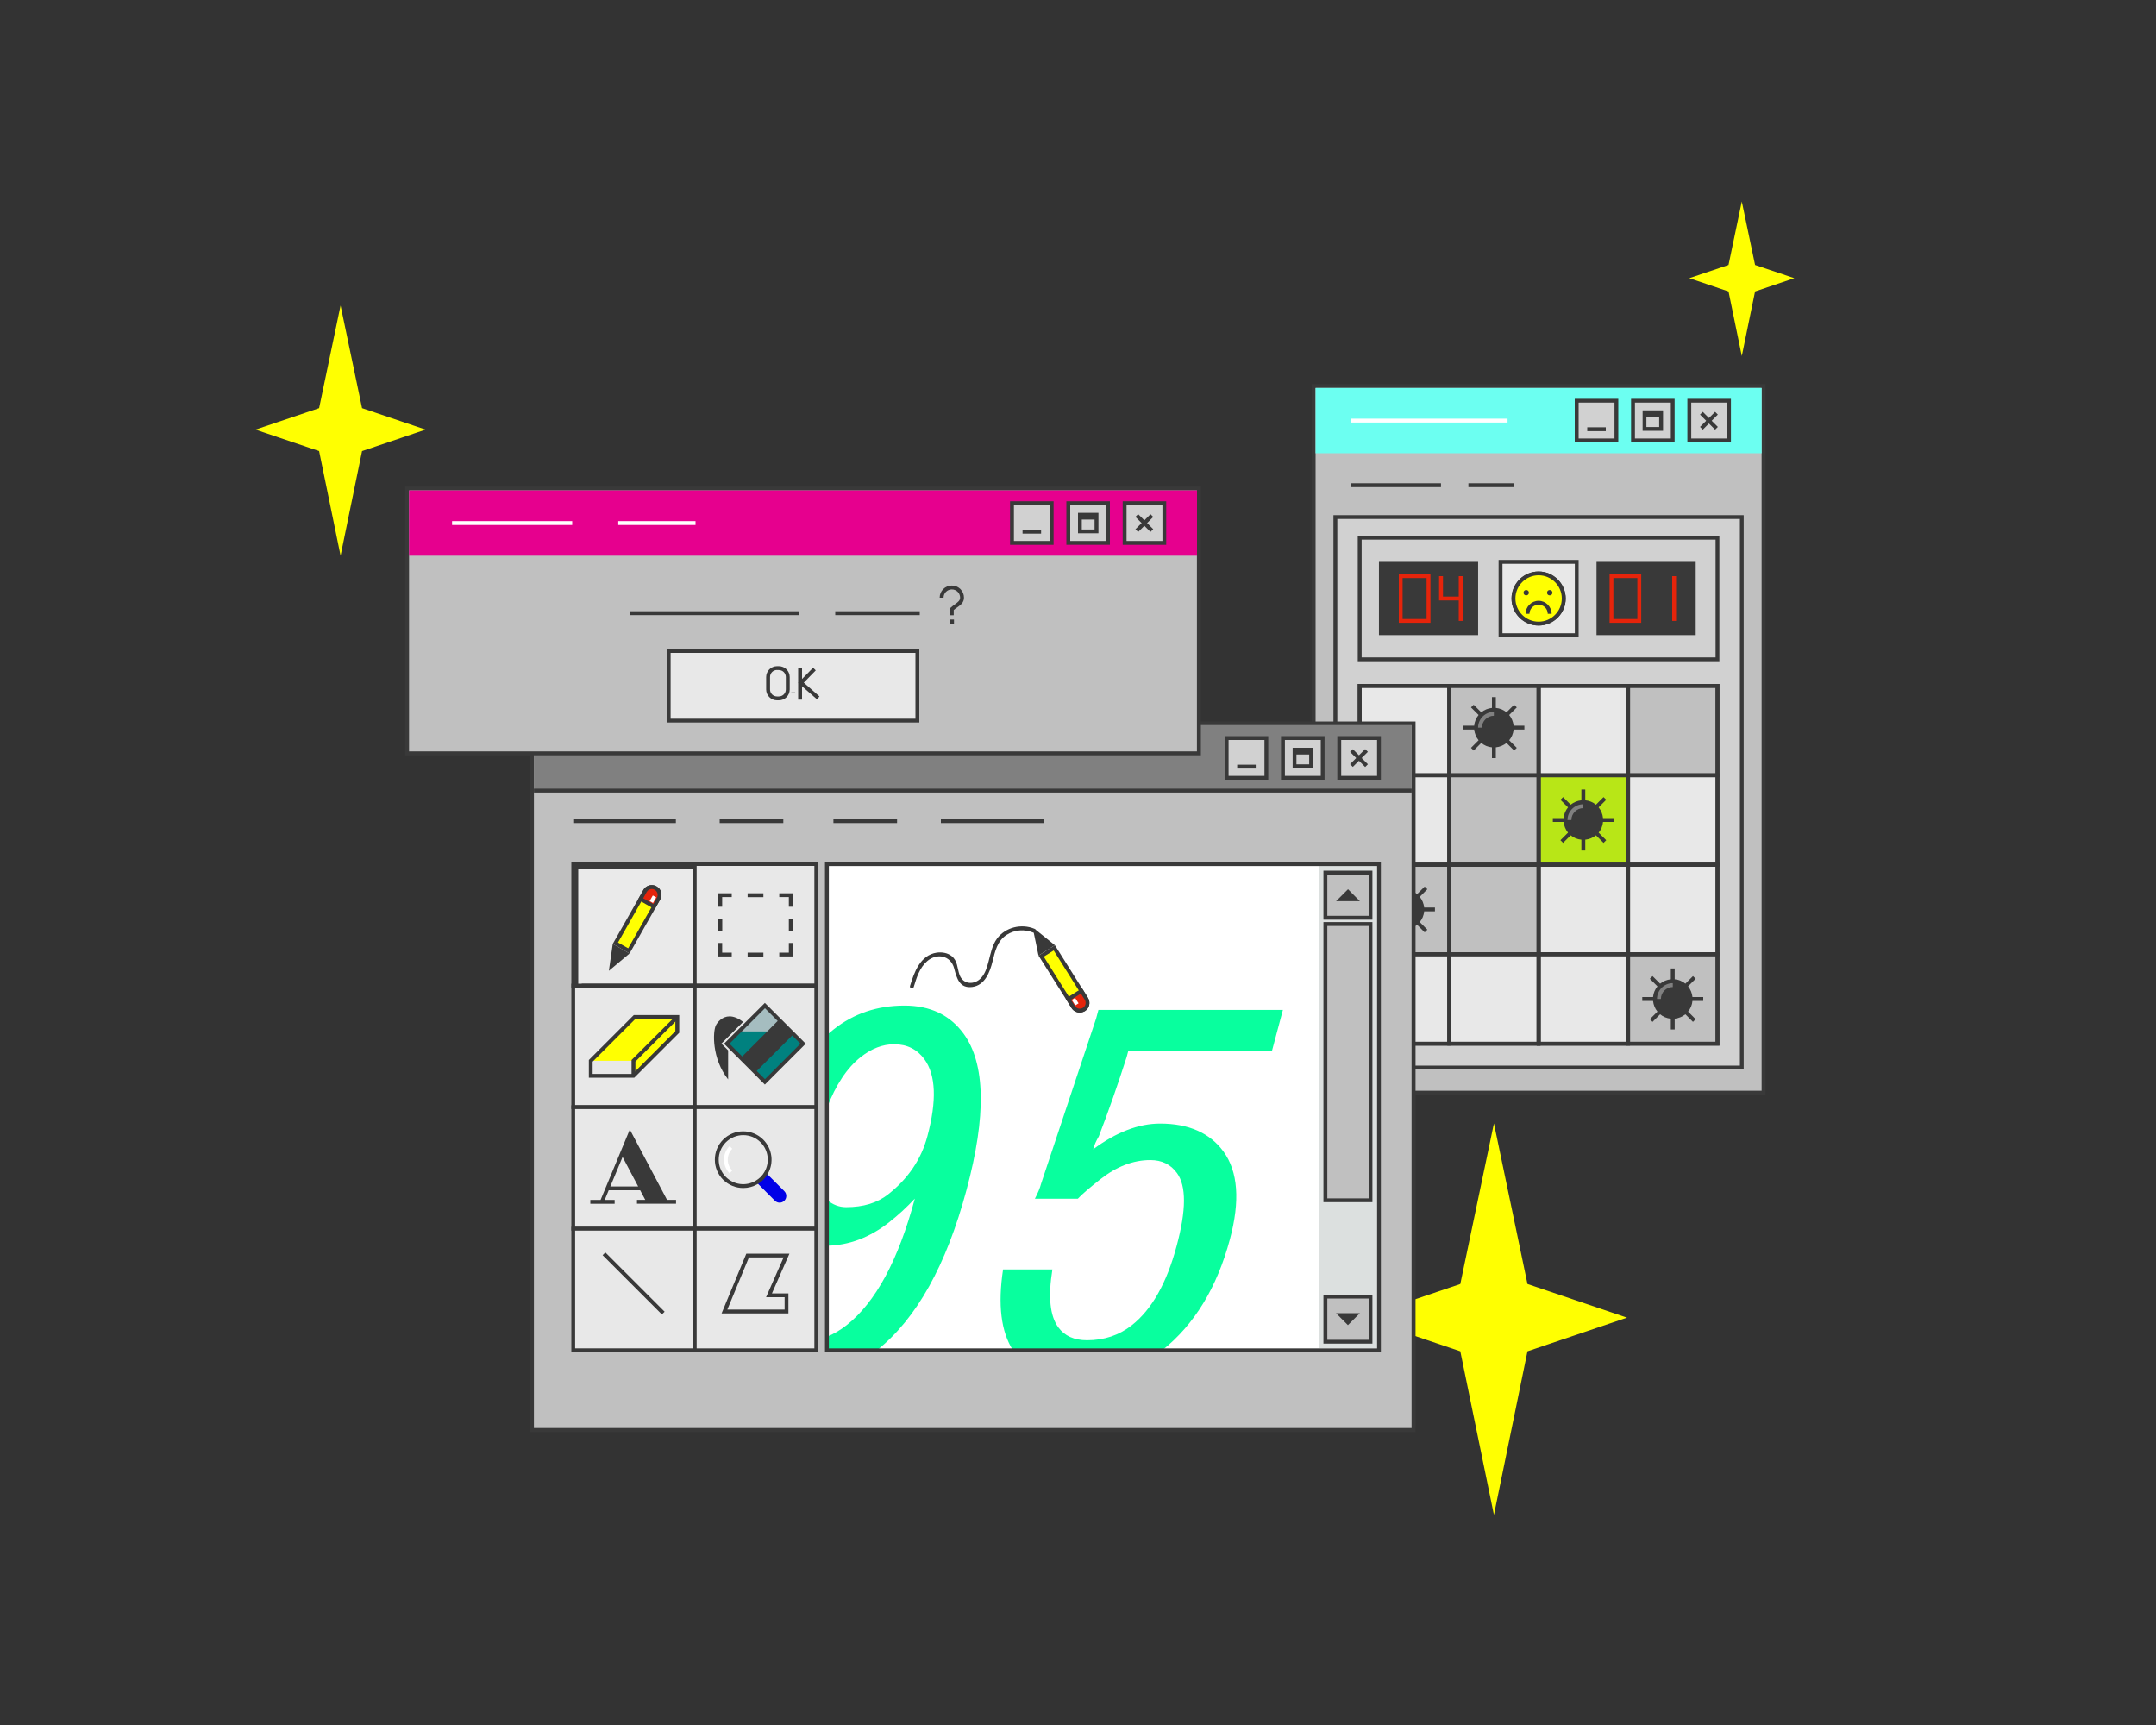 <?xml version="1.0" encoding="utf-8"?>
<!-- Generator: Adobe Illustrator 21.0.2, SVG Export Plug-In . SVG Version: 6.00 Build 0)  -->
<svg version="1.1" id="Слой_1" xmlns="http://www.w3.org/2000/svg" xmlns:xlink="http://www.w3.org/1999/xlink" x="0px" y="0px"
	 viewBox="0 0 2500 2000" style="enable-background:new 0 0 2500 2000;" xml:space="preserve">
<rect x="0" y="0" width="2500" height="2000" fill="#333333" stroke="none"/>
<style type="text/css">
	.st0{fill:#FFFF01;}
	.st1{fill:#C0C0C0;}
	.st2{fill:#393939;}
	.st3{fill:#D1D1D1;}
	.st4{fill:#E8E8E8;}
	.st5{fill:#B8E617;}
	.st6{fill:#E6240B;}
	.st7{fill:#6CFFF1;}
	.st8{fill:#808080;}
	.st9{fill:#FFFFFF;}
	.st10{fill:#EAEAEA;}
	.st11{fill:#DCE0DF;}
	.st12{fill:#08FF9E;}
	.st13{fill:#0000E7;}
	.st14{fill:#CCC600;}
	.st15{fill:#00817F;}
	.st16{fill:#A5BDC0;}
	.st17{fill:#E6008E;}
</style>
<g id="Stars">
	<polygon class="st0" points="1771.2,1488.7 1886.6,1527.7 1771.2,1566.7 1732.3,1756.4 1693.3,1566.7 1577.9,1527.7 1693.3,1488.7 
		1732.3,1302.5 	"/>
	<polygon class="st0" points="419.8,473.2 493.5,498.1 419.8,523 394.9,644.3 370,523 296.2,498.1 370,473.2 394.9,354.2 	"/>
	<polygon class="st0" points="2035.1,307.2 2080.6,322.5 2035.1,337.9 2019.7,412.8 2004.3,337.9 1958.8,322.5 2004.3,307.2 
		2019.7,233.6 	"/>
</g>
<g id="Window_3">
	<rect x="1523.3" y="447.6" class="st1" width="521.7" height="819.2"/>
	<path class="st2" d="M2042.7,449.8v814.8h-517.2V449.8H2042.7 M2047.2,445.3h-4.5h-517.2h-4.5v4.5v814.8v4.5h4.5h517.2h4.5v-4.5
		V449.8V445.3L2047.2,445.3z"/>
	<rect x="1548.5" y="599.5" class="st3" width="471.2" height="638.2"/>
	<path class="st2" d="M2021.9,1239.9h-475.7V597.3h475.7V1239.9z M1550.7,1235.5h466.8V601.7h-466.8V1235.5z"/>
	<rect x="1576.7" y="795.2" class="st4" width="414.8" height="414.8"/>
	<rect x="1784.1" y="898.9" class="st5" width="103.7" height="103.7"/>
	<rect x="1887.8" y="1106.4" class="st1" width="103.7" height="103.7"/>
	<rect x="1887.8" y="795.2" class="st1" width="103.7" height="103.7"/>
	<rect x="1576.7" y="1002.7" class="st1" width="103.7" height="103.7"/>
	<rect x="1680.4" y="795.2" class="st1" width="103.7" height="311.2"/>
	<path class="st2" d="M1993.7,766.7h-419.3V621.2h419.3V766.7z M1578.9,762.2h410.4V625.7h-410.4V762.2z"/>
	
		<rect x="1599" y="651.5" transform="matrix(-1 -1.224647e-16 1.224647e-16 -1 3312.963 1387.863)" class="st2" width="115" height="84.9"/>
	<path class="st6" d="M1658.7,722.1H1622v-56.4h36.7V722.1z M1626.4,717.7h27.8v-47.5h-27.8V717.7z"/>
	<rect x="1691.5" y="668" class="st6" width="4.5" height="51.9"/>
	
		<rect x="1851.3" y="651.5" transform="matrix(-1 -1.224647e-16 1.224647e-16 -1 3817.559 1387.862)" class="st2" width="115" height="84.9"/>
	<path class="st6" d="M1903.1,722.1h-36.7v-56.4h36.7V722.1z M1870.8,717.7h27.8v-47.5h-27.8V717.7z"/>
	<rect x="1939" y="668" class="st6" width="4.5" height="51.9"/>
	
		<rect x="1740" y="651.5" transform="matrix(-1 -1.224647e-16 1.224647e-16 -1 3568.229 1387.863)" class="st4" width="88.3" height="84.9"/>
	<path class="st2" d="M1830.5,738.6h-92.8v-89.4h92.8V738.6z M1742.2,734.2h83.9v-80.5h-83.9V734.2z"/>
	<rect x="1525.5" y="449.8" class="st7" width="517.2" height="75.7"/>
	<rect x="1828.3" y="464.6" class="st3" width="46" height="46"/>
	<path class="st2" d="M1876.5,512.9H1826v-50.5h50.5V512.9z M1830.5,508.4h41.6v-41.6h-41.6V508.4z"/>
	<rect x="1893.6" y="464.6" class="st3" width="46" height="46"/>
	<path class="st2" d="M1941.8,512.9h-50.5v-50.5h50.5V512.9z M1895.8,508.4h41.6v-41.6h-41.6V508.4z"/>
	<rect x="1906.9" y="478" class="st3" width="19.3" height="19.3"/>
	<path class="st2" d="M1928.4,499.5h-23.7v-23.7h23.7V499.5z M1909.1,495.1h14.8v-14.8h-14.8V495.1z"/>
	<rect x="1958.9" y="464.6" class="st3" width="46" height="46"/>
	<path class="st2" d="M2007.1,512.9h-50.5v-50.5h50.5V512.9z M1961.1,508.4h41.6v-41.6h-41.6V508.4z"/>
	<circle class="st0" cx="1784.1" cy="693.9" r="29.1"/>
	<path class="st2" d="M1784.1,725.3c-17.3,0-31.4-14.1-31.4-31.3c0-17.3,14.1-31.4,31.4-31.4c17.3,0,31.4,14.1,31.4,31.4
		C1815.5,711.2,1801.4,725.3,1784.1,725.3z M1784.1,667c-14.8,0-26.9,12.1-26.9,26.9c0,14.8,12.1,26.9,26.9,26.9
		c14.8,0,26.9-12.1,26.9-26.9C1811,679.1,1798.9,667,1784.1,667z"/>
	<circle class="st0" cx="1784.1" cy="693.9" r="29.1"/>
	<path class="st2" d="M1784.1,725.3c-17.3,0-31.4-14.1-31.4-31.3c0-17.3,14.1-31.4,31.4-31.4c17.3,0,31.4,14.1,31.4,31.4
		C1815.5,711.2,1801.4,725.3,1784.1,725.3z M1784.1,667c-14.8,0-26.9,12.1-26.9,26.9c0,14.8,12.1,26.9,26.9,26.9
		c14.8,0,26.9-12.1,26.9-26.9C1811,679.1,1798.9,667,1784.1,667z"/>
	<path class="st2" d="M1799.2,711.7h-4.5c0-5.9-4.8-10.6-10.6-10.6c-5.9,0-10.6,4.8-10.6,10.6h-4.5c0-8.3,6.8-15.1,15.1-15.1
		C1792.4,696.6,1799.2,703.4,1799.2,711.7z"/>
	<path class="st2" d="M1682.6,1004.9h-108.2V793h108.2V1004.9z M1578.9,1000.4h99.3v-203h-99.3V1000.4z"/>
	<path class="st2" d="M1786.3,1004.9h-108.1V793h108.1V1004.9z M1682.6,1000.4h99.2v-203h-99.2V1000.4z"/>
	<path class="st2" d="M1786.3,901.2h-211.9V793h211.9V901.2z M1578.9,896.7h203v-99.2h-203V896.7z"/>
	<path class="st2" d="M1786.3,1004.9h-211.9V896.7h211.9V1004.9z M1578.9,1000.4h203v-99.3h-203V1000.4z"/>
	<path class="st2" d="M1890.1,1004.9h-108.2V793h108.2V1004.9z M1786.3,1000.4h99.3v-203h-99.3V1000.4z"/>
	<path class="st2" d="M1993.8,1004.9h-108.1V793h108.1V1004.9z M1890.1,1000.4h99.2v-203h-99.2V1000.4z"/>
	<path class="st2" d="M1993.8,901.2h-211.9V793h211.9V901.2z M1786.3,896.7h203v-99.2h-203V896.7z"/>
	<path class="st2" d="M1993.8,1004.9h-211.9V896.7h211.9V1004.9z M1786.3,1000.4h203v-99.3h-203V1000.4z"/>
	<path class="st2" d="M1682.6,1212.3h-108.2v-211.9h108.2V1212.3z M1578.9,1207.9h99.3v-203h-99.3V1207.9z"/>
	<path class="st2" d="M1786.3,1212.3h-108.1v-211.9h108.1V1212.3z M1682.6,1207.9h99.2v-203h-99.2V1207.9z"/>
	<path class="st2" d="M1786.3,1108.6h-211.9v-108.1h211.9V1108.6z M1578.9,1104.1h203v-99.2h-203V1104.1z"/>
	<path class="st2" d="M1786.3,1212.3h-211.9v-108.2h211.9V1212.3z M1578.9,1207.9h203v-99.3h-203V1207.9z"/>
	<path class="st2" d="M1890.1,1212.3h-108.2v-211.9h108.2V1212.3z M1786.3,1207.9h99.3v-203h-99.3V1207.9z"/>
	<path class="st2" d="M1993.8,1212.3h-108.1v-211.9h108.1V1212.3z M1890.1,1207.9h99.2v-203h-99.2V1207.9z"/>
	<path class="st2" d="M1993.8,1108.6h-211.9v-108.1h211.9V1108.6z M1786.3,1104.1h203v-99.2h-203V1104.1z"/>
	<path class="st2" d="M1993.8,1212.3h-211.9v-108.2h211.9V1212.3z M1786.3,1207.9h203v-99.3h-203V1207.9z"/>
	<path class="st2" d="M1871.3,953v-4.5h-12.5c-0.5-4.7-2.3-8.9-5.1-12.4l8.8-8.8l-3.1-3.1l-8.8,8.8c-3.4-2.8-7.7-4.7-12.4-5.1v-12.5
		h-4.5v12.5c-4.7,0.5-8.9,2.3-12.4,5.1l-8.8-8.8l-3.1,3.1l8.8,8.8c-2.8,3.4-4.7,7.7-5.1,12.4h-12.5v4.5h12.5
		c0.5,4.7,2.3,8.9,5.1,12.4l-8.8,8.8l3.1,3.1l8.8-8.8c3.4,2.8,7.7,4.7,12.4,5.1v12.5h4.5v-12.5c4.7-0.5,8.9-2.3,12.4-5.1l8.8,8.8
		l3.1-3.1l-8.8-8.8c2.8-3.4,4.7-7.7,5.1-12.4H1871.3z"/>
	<path class="st8" d="M1822.1,950.8h-4.5c0-10.1,8.2-18.3,18.3-18.3v4.5C1828.3,937,1822.1,943.2,1822.1,950.8z"/>
	<path class="st2" d="M1767.6,845.9v-4.5h-12.5c-0.5-4.7-2.3-8.9-5.1-12.4l8.8-8.8l-3.1-3.1l-8.8,8.8c-3.4-2.8-7.7-4.7-12.4-5.1
		v-12.5h-4.5v12.5c-4.7,0.5-8.9,2.3-12.4,5.1l-8.8-8.8l-3.1,3.1l8.8,8.8c-2.8,3.4-4.7,7.7-5.1,12.4h-12.5v4.5h12.5
		c0.5,4.7,2.3,8.9,5.1,12.4l-8.8,8.8l3.1,3.1l8.8-8.8c3.4,2.8,7.7,4.7,12.4,5.1V879h4.5v-12.5c4.7-0.5,8.9-2.3,12.4-5.1l8.8,8.8
		l3.1-3.1l-8.8-8.8c2.8-3.4,4.7-7.7,5.1-12.4H1767.6z"/>
	<path class="st8" d="M1718.4,843.7h-4.5c0-10.1,8.2-18.3,18.3-18.3v4.5C1724.6,829.9,1718.4,836.1,1718.4,843.7z"/>
	<path class="st2" d="M1663.9,1056.7v-4.5h-12.5c-0.5-4.7-2.3-8.9-5.1-12.4l8.8-8.8l-3.1-3.1l-8.8,8.8c-3.4-2.8-7.7-4.7-12.4-5.1
		v-12.5h-4.5v12.5c-4.7,0.5-8.9,2.3-12.4,5.1l-8.8-8.8l-3.1,3.1l8.8,8.8c-2.8,3.4-4.7,7.7-5.1,12.4h-12.5v4.5h12.5
		c0.5,4.7,2.3,8.9,5.1,12.4l-8.8,8.8l3.1,3.1l8.8-8.8c3.4,2.8,7.7,4.7,12.4,5.1v12.5h4.5v-12.5c4.7-0.5,8.9-2.3,12.4-5.1l8.8,8.8
		l3.1-3.1l-8.8-8.8c2.8-3.4,4.7-7.7,5.1-12.4H1663.9z"/>
	<path class="st8" d="M1614.7,1054.5h-4.5c0-10.1,8.2-18.3,18.3-18.3v4.5C1620.9,1040.7,1614.7,1046.9,1614.7,1054.5z"/>
	<path class="st2" d="M1975,1160.5v-4.5h-12.5c-0.5-4.7-2.3-8.9-5.1-12.4l8.8-8.8l-3.1-3.1l-8.8,8.8c-3.4-2.8-7.7-4.7-12.4-5.1
		v-12.5h-4.5v12.5c-4.7,0.5-8.9,2.3-12.4,5.1l-8.8-8.8l-3.1,3.1l8.8,8.8c-2.8,3.4-4.7,7.7-5.1,12.4h-12.5v4.5h12.5
		c0.5,4.7,2.3,8.9,5.1,12.4l-8.8,8.8l3.1,3.1l8.8-8.8c3.4,2.8,7.7,4.7,12.4,5.1v12.5h4.5v-12.5c4.7-0.5,8.9-2.3,12.4-5.1l8.8,8.8
		l3.1-3.1l-8.8-8.8c2.8-3.4,4.7-7.7,5.1-12.4H1975z"/>
	<path class="st8" d="M1925.9,1158.2h-4.5c0-10.1,8.2-18.3,18.3-18.3v4.5C1932.1,1144.4,1925.9,1150.6,1925.9,1158.2z"/>
	<polygon class="st6" points="1693.8,696.2 1668.7,696.2 1668.7,668 1673.2,668 1673.2,691.7 1693.8,691.7 	"/>
	<circle class="st2" cx="1769.7" cy="687.2" r="3.1"/>
	<circle class="st2" cx="1797" cy="687.2" r="3.1"/>
	<rect x="1840.5" y="495.4" class="st2" width="21.5" height="4.5"/>
	<line class="st3" x1="1906.9" y1="481.3" x2="1926.2" y2="481.3"/>
	<rect x="1906.9" y="479.1" class="st2" width="19.3" height="4.5"/>
	<line class="st3" x1="1973.2" y1="478.9" x2="1990.6" y2="496.4"/>
	
		<rect x="1979.6" y="475.3" transform="matrix(0.707 -0.707 0.707 0.707 235.662 1544.222)" class="st2" width="4.5" height="24.7"/>
	<line class="st3" x1="1990.6" y1="478.9" x2="1973.2" y2="496.4"/>
	
		<rect x="1969.5" y="485.4" transform="matrix(0.707 -0.707 0.707 0.707 235.662 1544.222)" class="st2" width="24.7" height="4.5"/>
	<rect x="1566.3" y="485.4" class="st9" width="181.8" height="4.5"/>
	<rect x="1566.3" y="560.3" class="st2" width="104.6" height="4.5"/>
	<rect x="1702.7" y="560.3" class="st2" width="52.3" height="4.5"/>
</g>
<g id="Window_2">
	<rect x="616.8" y="838.7" class="st1" width="1022.2" height="819.2"/>
	<path class="st2" d="M1636.8,840.9v814.8H619.1V840.9H1636.8 M1641.3,836.5h-4.5H619.1h-4.5v4.5v814.8v4.5h4.5h1017.8h4.5v-4.5
		V840.9V836.5L1641.3,836.5z"/>
	<rect x="958.8" y="1001.8" class="st9" width="640.2" height="563.7"/>
	<rect x="664.7" y="1001.9" class="st10" width="140.9" height="140.9"/>
	<path class="st2" d="M807.8,1145H662.5V999.6h145.4V1145z M666.9,1140.5h136.5v-136.5H666.9V1140.5z"/>
	<polyline class="st10" points="668.3,1146.7 668.3,1005.8 809.2,1005.8 	"/>
	<polygon class="st2" points="670.5,1146.7 666.1,1146.7 666.1,1003.6 809.2,1003.6 809.2,1008 670.5,1008 	"/>
	<rect x="805.6" y="1001.9" class="st4" width="140.9" height="140.9"/>
	<path class="st2" d="M948.7,1145H803.4V999.6h145.4V1145z M807.8,1140.5h136.5v-136.5H807.8V1140.5z"/>
	<rect x="664.7" y="1142.8" class="st4" width="140.9" height="140.9"/>
	<path class="st2" d="M807.8,1285.9H662.5v-145.4h145.4V1285.9z M666.9,1281.4h136.5V1145H666.9V1281.4z"/>
	<rect x="805.6" y="1142.8" class="st4" width="140.9" height="140.9"/>
	<path class="st2" d="M948.7,1285.9H803.4v-145.4h145.4V1285.9z M807.8,1281.4h136.5V1145H807.8V1281.4z"/>
	<rect x="664.7" y="1283.7" class="st4" width="140.9" height="140.9"/>
	<path class="st2" d="M807.8,1426.8H662.5v-145.4h145.4V1426.8z M666.9,1422.4h136.5v-136.5H666.9V1422.4z"/>
	<rect x="805.6" y="1283.7" class="st4" width="140.9" height="140.9"/>
	<path class="st2" d="M948.7,1426.8H803.4v-145.4h145.4V1426.8z M807.8,1422.4h136.5v-136.5H807.8V1422.4z"/>
	<rect x="664.7" y="1424.6" class="st4" width="140.9" height="140.9"/>
	<path class="st2" d="M807.8,1567.7H662.5v-145.4h145.4V1567.7z M666.9,1563.3h136.5v-136.5H666.9V1563.3z"/>
	<rect x="805.6" y="1424.6" class="st4" width="140.9" height="140.9"/>
	<path class="st2" d="M948.7,1567.7H803.4v-145.4h145.4V1567.7z M807.8,1563.3h136.5v-136.5H807.8V1563.3z"/>
	<rect x="619.1" y="840.9" class="st8" width="1017.8" height="75.7"/>
	<rect x="619.1" y="914.4" class="st2" width="1017.8" height="4.5"/>
	<rect x="1422.4" y="855.8" class="st3" width="46" height="46"/>
	<path class="st2" d="M1470.6,904h-50.5v-50.5h50.5V904z M1424.6,899.6h41.6V858h-41.6V899.6z"/>
	<rect x="1487.7" y="855.8" class="st3" width="46" height="46"/>
	<path class="st2" d="M1535.9,904h-50.5v-50.5h50.5V904z M1489.9,899.6h41.6V858h-41.6V899.6z"/>
	<rect x="1501" y="869.1" class="st3" width="19.3" height="19.3"/>
	<path class="st2" d="M1522.6,890.7h-23.7v-23.7h23.7V890.7z M1503.3,886.2h14.8v-14.8h-14.8V886.2z"/>
	<rect x="1553" y="855.8" class="st3" width="46" height="46"/>
	<path class="st2" d="M1601.2,904h-50.5v-50.5h50.5V904z M1555.2,899.6h41.6V858h-41.6V899.6z"/>
	<rect x="1434.6" y="886.6" class="st2" width="21.5" height="4.5"/>
	<line class="st3" x1="1501" y1="872.5" x2="1520.3" y2="872.5"/>
	<rect x="1501" y="870.3" class="st2" width="19.3" height="4.5"/>
	<line class="st3" x1="1567.3" y1="870.1" x2="1584.7" y2="887.5"/>
	
		<rect x="1573.8" y="866.5" transform="matrix(0.707 -0.707 0.707 0.707 -159.767 1371.895)" class="st2" width="4.5" height="24.7"/>
	<line class="st3" x1="1584.7" y1="870.1" x2="1567.3" y2="887.5"/>
	
		<rect x="1563.7" y="876.6" transform="matrix(0.707 -0.707 0.707 0.707 -159.798 1371.787)" class="st2" width="24.7" height="4.5"/>
	<rect x="665.7" y="870.3" class="st9" width="337.6" height="4.5"/>
	<rect x="665.7" y="949.8" class="st2" width="118" height="4.5"/>
	<rect x="834.5" y="949.8" class="st2" width="73.8" height="4.5"/>
	<rect x="966.4" y="949.8" class="st2" width="73.8" height="4.5"/>
	<rect x="1091" y="949.8" class="st2" width="119.6" height="4.5"/>
	<rect x="1529.2" y="1004.1" class="st11" width="67.6" height="559"/>
	<rect x="1536.9" y="1011.8" class="st1" width="52.3" height="52.3"/>
	<g>
		<path class="st2" d="M1591.4,1066.3h-56.8v-56.8h56.8V1066.3z M1539.1,1061.8h47.9V1014h-47.9V1061.8z"/>
	</g>
	<rect x="1536.9" y="1071.3" class="st1" width="52.3" height="320.3"/>
	<g>
		<path class="st2" d="M1591.4,1393.8h-56.8v-324.7h56.8V1393.8z M1539.1,1389.4h47.9v-315.8h-47.9V1389.4z"/>
	</g>
	<polygon class="st2" points="1563.1,1031 1549.2,1044.9 1576.9,1044.9 	"/>
	<rect x="1536.9" y="1503.3" class="st1" width="52.3" height="52.3"/>
	<g>
		<path class="st2" d="M1591.4,1557.8h-56.8V1501h56.8V1557.8z M1539.1,1553.4h47.9v-47.9h-47.9V1553.4z"/>
	</g>
	<polygon class="st2" points="1563,1536.4 1576.9,1522.5 1549.2,1522.5 	"/>
	<g id="Title">
		<path class="st12" d="M1117.2,1198.3c-15.8-21.5-38.6-32.4-68.4-32.4c-31.5,0-58.8,9.2-81.9,27.4c-2.7,2.1-5.4,4.4-8,6.6v84.6
			c10.2-26.7,23.2-46.3,39.1-58.9c12.6-9.9,25.5-14.9,38.8-14.9c14.9,0,26.6,5.8,35.1,17.4c13.3,18.3,14.5,48.1,3.4,89.5
			c-7.1,26.5-22.3,48.9-45.4,67.1c-12.6,10-28.9,14.9-48.8,14.9c-8.2,0-15.7-2.9-22.4-8.7v53.4c25.7-0.4,49.9-9.5,72.4-27.3
			c10.5-8.2,20.4-17.4,29.7-27.3c-19.1,71.3-45.5,120.2-79.1,146.7c-7.7,6-15.3,10.5-23,13.4v15.6h58.3
			c45.8-36.6,80.3-98.4,103.7-185.7C1143.9,1293.6,1142.7,1233.1,1117.2,1198.3z"/>
		<path class="st12" d="M1306.4,1225.6l2-7.5H1475l12.6-47.2h-213.9l-2.7,10l-63.8,191.5c-1.3,5-3.7,10.8-7.2,17.4h49.8
			c4.6-5,13.3-12.4,25.9-22.4c18.9-14.9,38.3-22.4,58.2-22.4c13.3,0,23.6,5,30.8,15c11,14.9,10.9,43.1-0.3,84.5
			c-11.5,43.1-28.9,73.8-52,92c-14.7,11.6-32,17.4-51.9,17.4c-14.9,0-26-5-33.3-14.9c-9.8-13.3-12-35.6-6.9-67.2h-57.2
			c-6.2,41-2.4,72.2,11.5,93.7h173.1c37.3-29.8,63.4-72.6,78.4-128.5c12-44.7,9.5-78.7-7.5-102c-15.8-21.5-40.3-32.3-73.4-32.3
			c-24.9,0-50.8,9.9-77.6,29.8c1.3-5,3.5-9.9,6.5-14.9C1285.6,1287.8,1296.3,1257.1,1306.4,1225.6z"/>
	</g>
	<path class="st2" d="M1601.2,1567.7H956.6V999.6h644.6V1567.7z M961.1,1563.3h635.7v-559.2H961.1V1563.3z"/>
	
		<rect x="732.7" y="1439.5" transform="matrix(0.707 -0.707 0.707 0.707 -836.985 955.552)" class="st2" width="4.5" height="97.2"/>
	<path class="st2" d="M914.2,1522.8h-77.5l28.7-69.3h50l-20.3,46.1h19.1V1522.8z M843.4,1518.3h66.4V1504h-21.5l20.3-46.1h-40.2
		L843.4,1518.3z"/>
	<g>
		<path class="st13" d="M888.3,1359.9l21.2,21.2c3,3,3,8,0,11c-3.1,3.1-8,3-11,0l-21.2-21.2c2.2-1.3,4.3-2.9,6.2-4.8
			C885.4,1364.3,887,1362.2,888.3,1359.9z"/>
		<path class="st2" d="M861.8,1377.4c-8.5,0-16.9-3.3-23.3-9.6c-12.8-12.8-12.8-33.7,0-46.5c12.8-12.8,33.7-12.8,46.5,0
			c10.6,10.6,12.7,27,5.2,39.8c-1.4,2.4-3.1,4.7-5.1,6.7c-2,2-4.2,3.7-6.7,5.1C873.2,1375.9,867.5,1377.4,861.8,1377.4z
			 M861.8,1316.1c-7.6,0-14.7,3-20.1,8.3c-11.1,11.1-11.1,29.1,0,40.2c9.2,9.2,23.3,11,34.5,4.4c2.1-1.2,4-2.7,5.8-4.4
			c1.7-1.7,3.2-3.7,4.4-5.8c6.5-11.1,4.7-25.3-4.5-34.4C876.5,1319,869.4,1316.1,861.8,1316.1z"/>
		<path class="st9" d="M846,1360.3c-8.7-8.7-8.7-22.8,0-31.5l3.1,3.1c-7,7-7,18.3,0,25.2L846,1360.3z"/>
	</g>
	<g>
		<polygon class="st14" points="734.3,1231 734.3,1247.3 734.5,1247.3 785.3,1196.5 785.3,1179.9 		"/>
		<polygon class="st0" points="735.7,1179.1 685,1229.9 685,1247.3 734.5,1247.3 785.3,1196.5 785.3,1179.1 		"/>
		<rect x="685" y="1229.9" class="st4" width="49.6" height="17.4"/>
		<polygon class="st2" points="736.8,1247.3 732.3,1247.3 732.3,1229 783.8,1177.6 786.9,1180.7 736.8,1230.8 		"/>
		<path class="st2" d="M735.5,1249.5h-52.7V1229l52.1-52.1h52.7v20.5L735.5,1249.5z M687.2,1245.1h46.4l49.5-49.5v-14.2h-46.4
			l-49.5,49.5V1245.1z"/>
	</g>
	<g>
		<path class="st2" d="M846.5,1257.6c-23.8-25.6-22.4-61.7-18.4-69.7c2.2-4.3,8.4-11.7,17.9-11.7c6,0,12.4,2.9,19,8.5l-25.4,25.4
			l6.9,6.9V1257.6z"/>
		<g>
			<path class="st4" d="M846,1178.4c4.9,0,10.2,2.2,15.7,6.4l-22.1,22.1l-3.1,3.1l3.1,3.1l4.7,4.7v33.7
				c-19.1-24.3-17.8-55.5-14.2-62.7C832,1185,837.5,1178.4,846,1178.4 M846,1174c-10.2,0-17.2,7.4-19.9,12.9
				c-5,9.9-5.5,50,22.6,76.1v-46.9l-6-6l25.5-25.5C859.8,1176.8,852.3,1174,846,1174L846,1174z"/>
		</g>
		<polygon class="st15" points="931.1,1210.1 886.9,1254.3 848.7,1216.1 842.7,1210.1 868.2,1184.6 886.9,1165.9 		"/>
		<polygon class="st16" points="916.9,1195.9 886.9,1165.9 856.9,1195.9 		"/>
		
			<rect x="858.4" y="1201" transform="matrix(0.707 -0.707 0.707 0.707 -597.06 984.367)" class="st2" width="62.5" height="23.8"/>
		<path class="st2" d="M886.9,1257.5l-47.4-47.4l47.4-47.3l47.4,47.3L886.9,1257.5z M845.9,1210.1l41.1,41.1l41.1-41.1l-41.1-41.1
			L845.9,1210.1z"/>
	</g>
	<path class="st2" d="M773.5,1391.2l-43.2-81.6l-33.9,81.6h-11.9v4.5h28.2v-4.5h-11.5l4.6-11.2v0h36.5l5.9,11.1h-9.6v4.5h45.3v-4.5
		H773.5z M707.7,1375.6l14.2-34.2l18.1,34.2H707.7z"/>
	<g>
		<polygon class="st2" points="919.1,1108.9 903.6,1108.9 903.6,1104.5 914.7,1104.5 914.7,1093.3 919.1,1093.3 		"/>
		<rect x="866.9" y="1104.5" class="st2" width="18.3" height="4.5"/>
		<polygon class="st2" points="848.5,1108.9 833,1108.9 833,1093.3 837.4,1093.3 837.4,1104.5 848.5,1104.5 		"/>
		<rect x="833" y="1065.3" class="st2" width="4.5" height="14"/>
		<polygon class="st2" points="837.4,1051.3 833,1051.3 833,1035.7 848.5,1035.7 848.5,1040.1 837.4,1040.1 		"/>
		<rect x="866.9" y="1035.7" class="st2" width="18.3" height="4.5"/>
		<polygon class="st2" points="919.1,1051.3 914.7,1051.3 914.7,1040.1 903.6,1040.1 903.6,1035.7 919.1,1035.7 		"/>
		<rect x="914.7" y="1065.3" class="st2" width="4.5" height="14"/>
	</g>
	<g>
		<g>
			<path class="st0" d="M713.5,1093.5L748,1033c1.6-2.8,4.6-4.6,7.8-4.6c1.6,0,3.1,0.4,4.4,1.2c2.1,1.2,3.6,3.1,4.2,5.4
				c0.6,2.3,0.3,4.8-0.9,6.8l-34.4,60.5L713.5,1093.5z"/>
			<path class="st2" d="M755.8,1030.7L755.8,1030.7c1.2,0,2.3,0.3,3.3,0.9c1.6,0.9,2.7,2.4,3.2,4.1c0.5,1.7,0.3,3.6-0.6,5.2
				l-33.3,58.6l-11.8-6.7l33.3-58.6C751.1,1032,753.4,1030.7,755.8,1030.7 M755.8,1026.2c-3.9,0-7.7,2-9.8,5.7l-35.5,62.5l19.5,11.1
				l35.5-62.5c3.1-5.4,1.2-12.3-4.2-15.3h0C759.6,1026.7,757.7,1026.2,755.8,1026.2L755.8,1026.2z"/>
		</g>
		<g>
			<path class="st6" d="M742.7,1042.2l5.2-9.2c1.6-2.8,4.6-4.6,7.8-4.6c1.6,0,3.1,0.4,4.4,1.2c2.1,1.2,3.6,3.1,4.2,5.4
				c0.6,2.3,0.3,4.8-0.9,6.8l-5.2,9.2L742.7,1042.2z"/>
			<path class="st2" d="M755.8,1030.7c1.2,0,2.3,0.3,3.3,0.9c1.6,0.9,2.7,2.4,3.2,4.1c0.5,1.7,0.3,3.6-0.6,5.2l-4.1,7.3l-11.8-6.7
				l4.1-7.3C751.1,1032,753.4,1030.7,755.8,1030.7 M755.8,1026.2c-3.9,0-7.7,2-9.8,5.7l-6.3,11.2l19.5,11.1l6.3-11.2
				c3.1-5.4,1.2-12.3-4.2-15.3C759.6,1026.7,757.7,1026.2,755.8,1026.2L755.8,1026.2z"/>
		</g>
		<polygon class="st2" points="730,1105.5 706,1125.6 710.5,1094.4 		"/>
		
			<rect x="753.6" y="1040.1" transform="matrix(0.496 -0.868 0.868 0.496 -523.329 1182.967)" class="st9" width="7.5" height="4.5"/>
	</g>
	<g id="Pen">
		<g>
			<path class="st0" d="M1252,1171.7c-3.1,0-6-1.6-7.6-4.2l-37.1-58.9l15.3-9.6l37.1,58.9c1.3,2,1.7,4.5,1.2,6.8
				c-0.5,2.3-2,4.3-4,5.6C1255.3,1171.2,1253.7,1171.7,1252,1171.7z"/>
			<path class="st2" d="M1221.8,1102l35.9,57.1c2,3.2,1,7.4-2.1,9.4c-1.1,0.7-2.3,1-3.6,1c-2.4,0-4.5-1.2-5.8-3.2l-35.9-57.1
				L1221.8,1102 M1223.2,1095.9l-19,12l38.3,60.8c2.1,3.4,5.8,5.3,9.5,5.3c2,0,4.1-0.6,6-1.7c5.3-3.3,6.8-10.2,3.5-15.5
				L1223.2,1095.9L1223.2,1095.9z"/>
		</g>
		<g>
			<path class="st6" d="M1252,1171.7c-3.1,0-6-1.6-7.6-4.2l-5.6-9l15.3-9.6l5.6,9c1.3,2,1.7,4.5,1.2,6.8c-0.5,2.3-2,4.3-4,5.6
				C1255.3,1171.2,1253.7,1171.7,1252,1171.7L1252,1171.7z"/>
			<path class="st2" d="M1253.3,1152l4.5,7.1c2,3.2,1,7.4-2.1,9.4c-1.1,0.7-2.3,1-3.6,1c-2.4,0-4.5-1.2-5.8-3.2l-4.5-7.1
				L1253.3,1152 M1254.7,1145.8l-19,12l6.8,10.9c2.1,3.4,5.8,5.3,9.5,5.3c2,0,4.1-0.6,6-1.7c5.3-3.3,6.8-10.2,3.5-15.5
				L1254.7,1145.8L1254.7,1145.8z"/>
		</g>
		<polygon class="st2" points="1204.2,1107.9 1197.8,1077.2 1200,1077.2 1223.2,1095.9 		"/>
		
			<rect x="1244.7" y="1158.1" transform="matrix(0.844 -0.536 0.536 0.844 -428.435 849.073)" class="st9" width="4.5" height="7.5"/>
		<path class="st2" d="M1199.4,1076.8c-15-6.1-33.3-1.9-43.2,11.3c-5.9,7.9-7.5,17.7-10,27c-1.7,6.5-3.8,13.6-8.5,18.7
			c-7.7,8.4-20.9,8-25.1-3.6c-2.7-7.7-2.1-16.2-9.1-21.7c-4.8-3.8-11.3-4.8-17.3-4c-19.1,2.9-26.1,22.6-31,38.7
			c-0.8,2.7,3.5,3.9,4.3,1.2c3.3-10.8,6.8-22.4,15.6-30c11.3-9.7,27.3-6.7,31.3,8.4c3,11.5,6.3,23.5,21.1,21.5
			c14.6-2,20.3-17.1,23.4-29.6c2.9-11.6,5.5-23.7,16.2-30.7c9.4-6.1,20.8-6.9,31.1-2.7C1200.8,1082.2,1202,1077.9,1199.4,1076.8z"/>
	</g>
</g>
<g id="Window_1">
	<rect x="472.1" y="566.4" class="st1" width="918.1" height="307.1"/>
	<path class="st2" d="M1387.9,568.6v302.6H474.3V568.6H1387.9 M1392.4,564.1h-4.5H474.3h-4.5v4.5v302.6v4.5h4.5h913.7h4.5v-4.5
		V568.6V564.1L1392.4,564.1z"/>
	<rect x="474.3" y="568.6" class="st17" width="913.7" height="75.7"/>
	<rect x="1173.5" y="583.4" class="st3" width="46" height="46"/>
	<path class="st2" d="M1221.7,631.7h-50.5v-50.5h50.5V631.7z M1175.7,627.2h41.6v-41.6h-41.6V627.2z"/>
	<rect x="1238.8" y="583.4" class="st3" width="46" height="46"/>
	<path class="st2" d="M1287,631.7h-50.5v-50.5h50.5V631.7z M1241,627.2h41.6v-41.6H1241V627.2z"/>
	<rect x="1252.1" y="596.8" class="st3" width="19.3" height="19.3"/>
	<path class="st2" d="M1273.7,618.3h-23.7v-23.7h23.7V618.3z M1254.4,613.9h14.8V599h-14.8V613.9z"/>
	<rect x="1304.1" y="583.4" class="st3" width="46" height="46"/>
	<path class="st2" d="M1352.3,631.7h-50.5v-50.5h50.5V631.7z M1306.3,627.2h41.6v-41.6h-41.6V627.2z"/>
	<rect x="1185.7" y="614.2" class="st2" width="21.5" height="4.5"/>
	<line class="st3" x1="1252.1" y1="600.1" x2="1271.4" y2="600.1"/>
	<rect x="1252.1" y="597.9" class="st2" width="19.3" height="4.5"/>
	<line class="st3" x1="1318.4" y1="597.7" x2="1335.8" y2="615.2"/>
	
		<rect x="1324.9" y="594.1" transform="matrix(0.707 -0.707 0.707 0.707 -40.154 1115.932)" class="st2" width="4.5" height="24.7"/>
	<line class="st3" x1="1335.8" y1="597.7" x2="1318.4" y2="615.2"/>
	
		<rect x="1314.8" y="604.2" transform="matrix(0.707 -0.707 0.707 0.707 -40.123 1116.017)" class="st2" width="24.7" height="4.5"/>
	<rect x="524.2" y="604.2" class="st9" width="139.3" height="4.5"/>
	<rect x="716.9" y="604.2" class="st9" width="89.6" height="4.5"/>
	<rect x="775.4" y="754.8" class="st4" width="288.4" height="80.8"/>
	<path class="st2" d="M1066,837.7H773.2v-85.2H1066V837.7z M777.6,833.3h283.9V757H777.6V833.3z"/>
	<rect x="917.5" y="802.8" class="st2" width="4.5" height="0.5"/>
	<rect x="925.5" y="774.6" class="st2" width="4.5" height="36.6"/>
	<polygon class="st2" points="947.3,810.8 925.5,791.8 942.8,774.2 945.9,777.3 932,791.5 950.2,807.5 	"/>
	<path class="st2" d="M903.1,812H901c-6.9,0-12.6-5.6-12.6-12.6V785c0-6.9,5.6-12.6,12.6-12.6h2.1c6.9,0,12.6,5.6,12.6,12.6v14.5
		C915.7,806.4,910.1,812,903.1,812z M901,776.8c-4.5,0-8.1,3.6-8.1,8.1v14.5c0,4.5,3.6,8.1,8.1,8.1h2.1c4.5,0,8.1-3.6,8.1-8.1V785
		c0-4.5-3.6-8.1-8.1-8.1H901z"/>
	<rect x="730.3" y="708.7" class="st2" width="195.9" height="4.5"/>
	<rect x="968.5" y="708.7" class="st2" width="98" height="4.5"/>
	<path class="st2" d="M1105.9,713.3h-4.5v-7.8l0.7-0.7c1.6-1.6,3.4-2.8,5.1-4.1c3.8-2.7,6.1-4.5,6.1-7.7c0-5.3-4.3-9.6-9.6-9.6
		s-9.6,4.3-9.6,9.6h-4.5c0-7.8,6.3-14.1,14.1-14.1s14.1,6.3,14.1,14.1c0,5.7-4.1,8.6-8,11.3c-1.3,0.9-2.7,1.9-3.9,3V713.3z"/>
	<rect x="1101.2" y="718.3" class="st2" width="5" height="5"/>
</g>
</svg>
